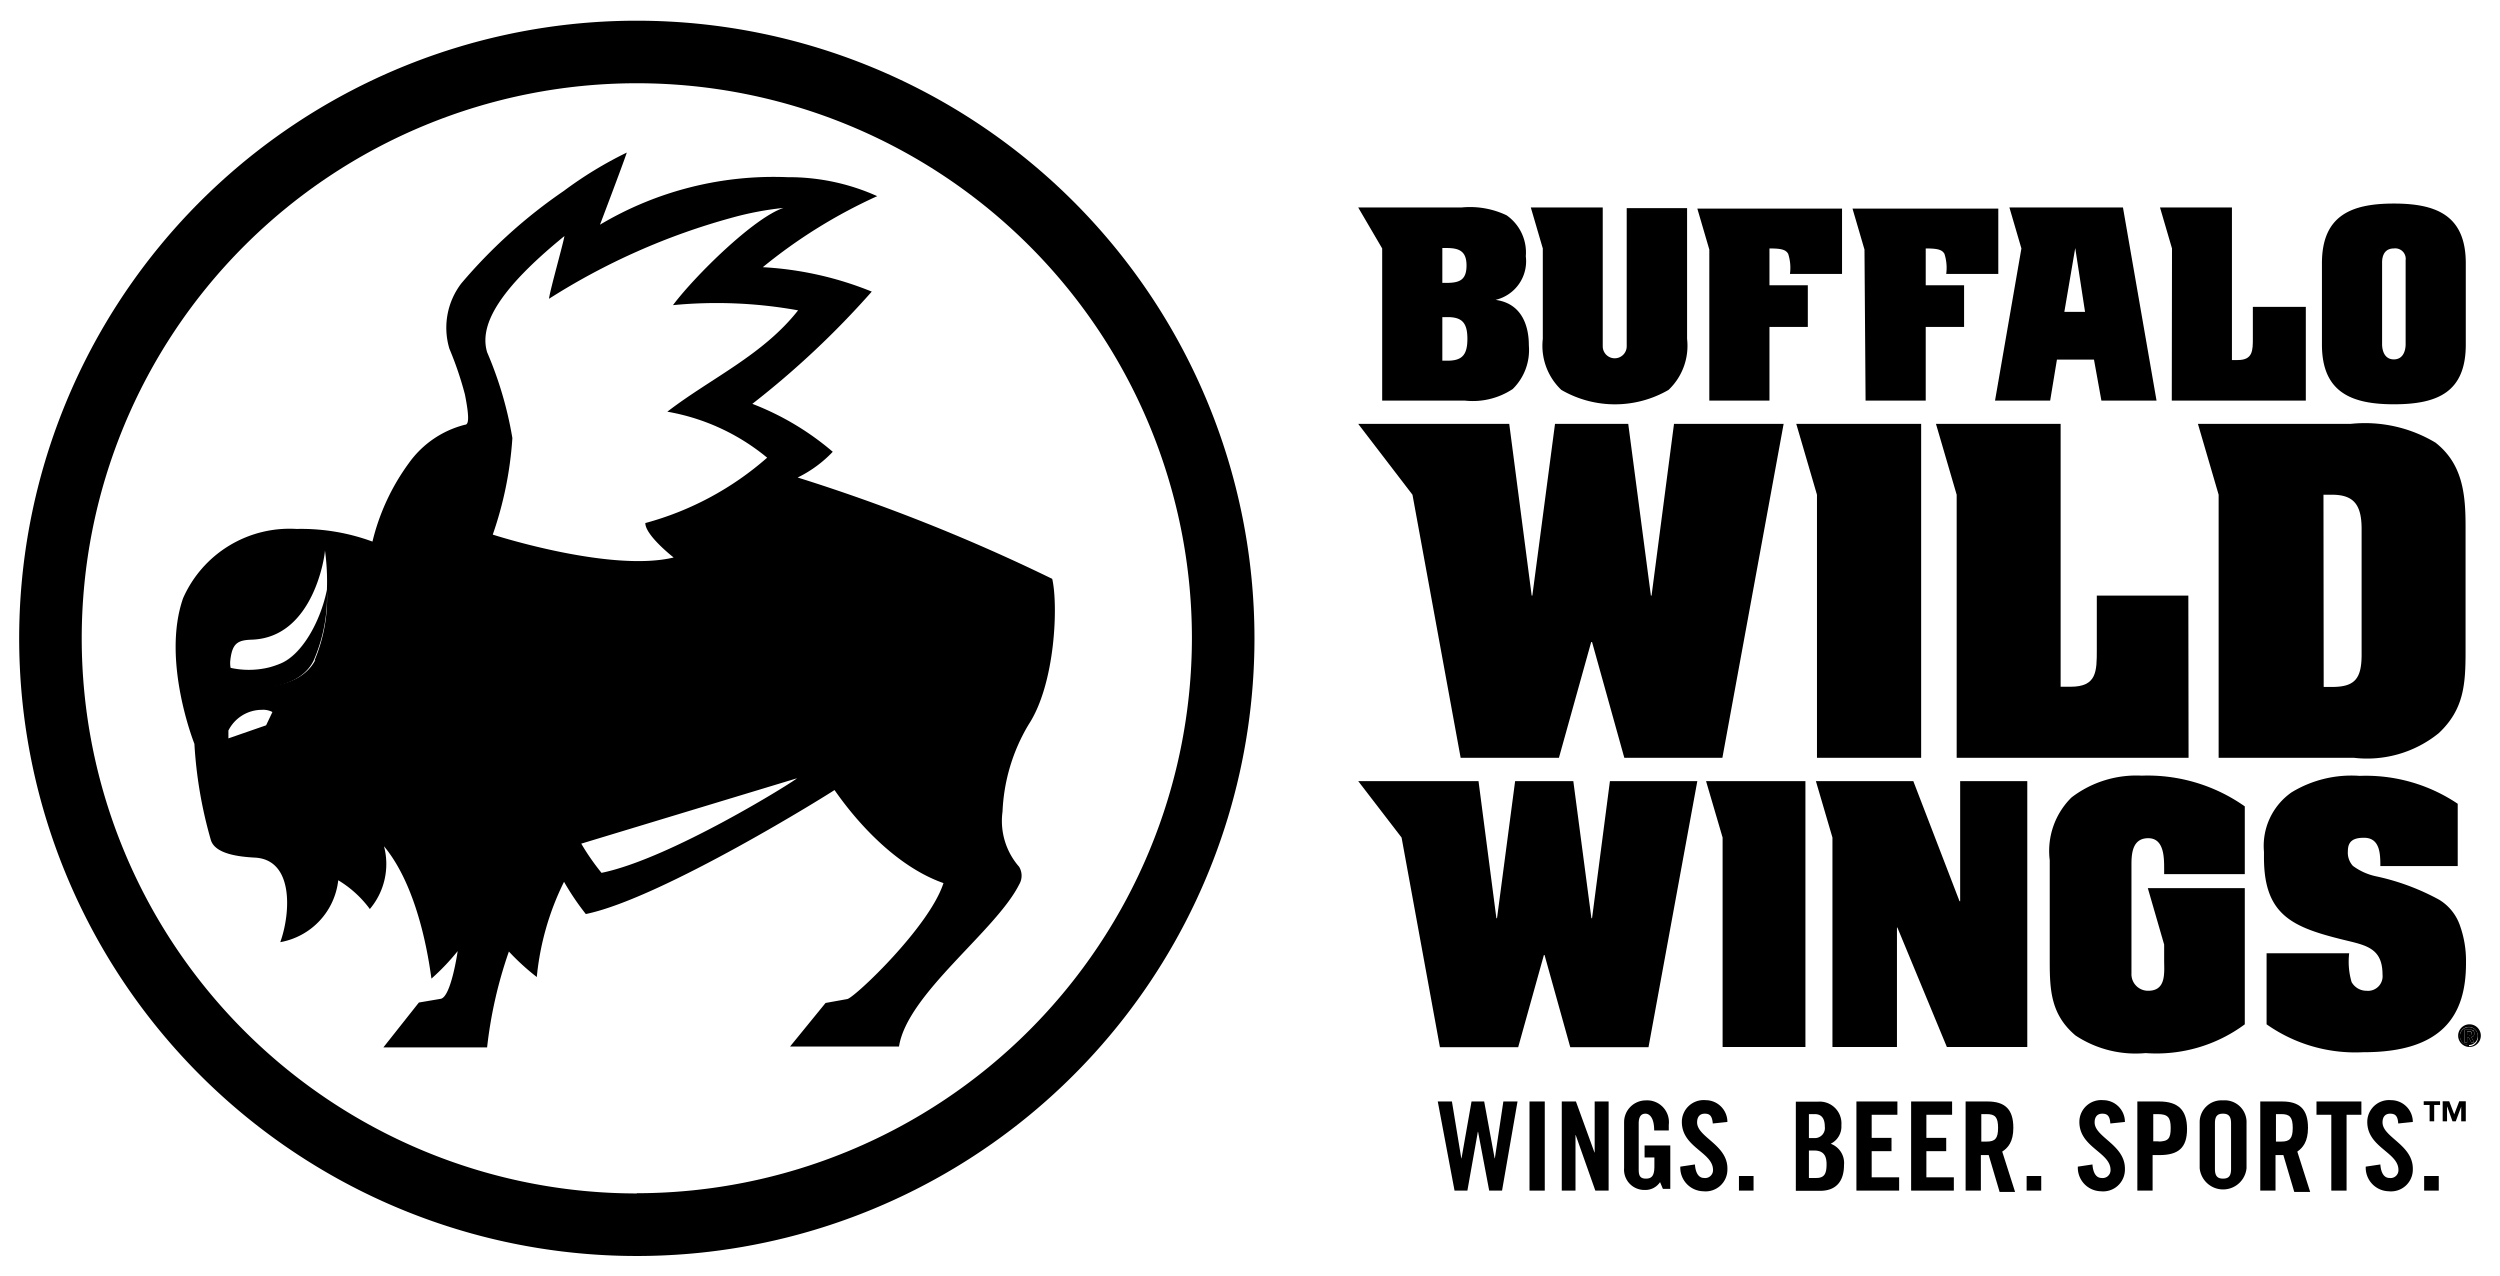 <svg id="c87bd1f2-97bb-414f-9951-4807dca466d0" data-name="Capa 1" xmlns="http://www.w3.org/2000/svg" viewBox="0 0 114.71 58.57"><title>LANDING MOVDI ASSETS</title><path d="M113.29,47.34h-.09v.16h.1c.08,0,.11,0,.11-.08S113.37,47.34,113.29,47.34Z"/><path d="M113.29,47.13a.41.41,0,1,0,.4.41A.4.4,0,0,0,113.29,47.13Zm.24.71h-.13l-.13-.25h-.07v.25h-.12v-.59h.22c.15,0,.23,0,.23.17a.14.14,0,0,1-.14.16Z"/><path d="M29.22.95A28.34,28.34,0,1,0,57.56,29.28,28.34,28.34,0,0,0,29.22.95Zm0,53.81A25.47,25.47,0,1,1,54.69,29.28,25.5,25.5,0,0,1,29.22,54.75Z"/><path d="M38.21,20.73a12.68,12.68,0,0,0-3.69-2.2A40.29,40.29,0,0,0,40,13.38a15.5,15.5,0,0,0-5-1.12A23.77,23.77,0,0,1,40.25,9a9.88,9.88,0,0,0-4.11-.87,15.58,15.58,0,0,0-8.61,2.18S28.59,7.52,28.76,7a18,18,0,0,0-2.89,1.76A23.69,23.69,0,0,0,21.17,13a3.35,3.35,0,0,0-.55,3,15.63,15.63,0,0,1,.71,2.09c.27,1.34.11,1.39,0,1.4a4.52,4.52,0,0,0-2.57,1.76,10.09,10.09,0,0,0-1.67,3.6,9.48,9.48,0,0,0-3.48-.58A5.34,5.34,0,0,0,8.4,27.45c-1,2.87.52,6.68.52,6.68a20,20,0,0,0,.76,4.43c.21.63,1.29.75,2,.79,1.81.08,1.66,2.55,1.18,3.88a3.25,3.25,0,0,0,2.66-2.84,5,5,0,0,1,1.45,1.32,3.2,3.2,0,0,0,.65-2.88c1.79,2.15,2.15,6.08,2.18,6.07A10.32,10.32,0,0,0,21,43.64s-.3,2.11-.78,2.19l-1,.17-1.63,2.06h4.76a20,20,0,0,1,1-4.4,10.85,10.85,0,0,0,1.28,1.17,12.54,12.54,0,0,1,1.25-4.37,11.88,11.88,0,0,0,1,1.48c3.5-.72,11.33-5.62,11.41-5.69.18.24,2.19,3.28,5,4.27-.64,2-4.06,5.24-4.41,5.32l-1,.18-1.63,2h5c.37-2.41,4.44-5.3,5.51-7.43a.79.79,0,0,0,0-.82A3.19,3.19,0,0,1,46,37.24a8.45,8.45,0,0,1,1.2-4c1.22-1.86,1.36-5.47,1.08-6.68a83.9,83.9,0,0,0-11.68-4.65A5.61,5.61,0,0,0,38.21,20.73Zm-26,12.55-1.73.6v-.36A1.72,1.72,0,0,1,12,32.57a.93.93,0,0,1,.5.1Zm2.26-3c-.79,1.53-3.18,1.2-3.18,1.2a1.07,1.07,0,0,1-.72-.91h0a1.09,1.09,0,0,1,0-.29c.09-.78.35-.91,1-.93,2.85-.11,3.35-3.94,3.34-4.1A10.45,10.45,0,0,1,15,27.06c-.29,1.45-1.15,3-2.14,3.39a3.76,3.76,0,0,1-.5.17,3.76,3.76,0,0,0,.5-.17c1-.41,1.85-1.94,2.14-3.39h0A7.36,7.36,0,0,1,14.43,30.31ZM30.89,14a21,21,0,0,1,5.73.24h0c-1.62,2.06-4,3.11-6,4.65h0A9.83,9.83,0,0,1,35.2,21h0a14,14,0,0,1-5.59,3c0,.57,1.3,1.58,1.3,1.58-2.9.7-8.3-1.05-8.3-1.05a16.75,16.75,0,0,0,.9-4.43,17.13,17.13,0,0,0-1.16-3.94c-.36-1.22.48-2.83,3.55-5.33-.09.48-.66,2.47-.71,2.88a30.68,30.68,0,0,1,8.39-3.72,14.36,14.36,0,0,1,2.37-.45C34.57,10,31.85,12.7,30.88,14M27.6,40.05a10.76,10.76,0,0,1-.93-1.34l9.9-3C36.49,35.82,30.78,39.4,27.6,40.05Z"/><polygon points="30.64 18.86 30.64 18.86 30.64 18.86 30.64 18.86"/><polygon points="35.2 20.98 35.2 20.98 35.2 20.98 35.2 20.98"/><polygon points="36.61 14.21 36.61 14.21 36.61 14.21 36.61 14.21"/><polygon points="35.2 20.98 35.2 20.98 35.2 20.98 35.2 20.98"/><polygon points="25.13 13.88 25.18 13.67 25.18 13.67 25.18 13.67 25.13 13.88"/><path d="M15,27.06c-.29,1.45-1.15,3-2.14,3.39a3.76,3.76,0,0,1-.5.17,3.89,3.89,0,0,1-1.88,0h0a1.07,1.07,0,0,0,.72.91s2.39.33,3.18-1.2A7.36,7.36,0,0,0,15,27.06Z"/><path d="M10.52,30.61h0a3.89,3.89,0,0,0,1.88,0A3.89,3.89,0,0,1,10.52,30.61Z"/><polygon points="112.61 51.13 112.38 50.53 112.08 50.53 112.08 51.45 112.28 51.45 112.28 50.78 112.29 50.78 112.53 51.45 112.68 51.45 112.93 50.78 112.93 50.78 112.93 51.45 113.14 51.45 113.14 50.53 112.84 50.53 112.61 51.13"/><polygon points="111.21 50.7 111.48 50.7 111.48 51.45 111.69 51.45 111.69 50.7 111.96 50.7 111.96 50.53 111.21 50.53 111.21 50.7"/><polygon points="68.59 53.15 68.58 53.15 68.1 50.54 67.52 50.54 67.06 53.15 67.05 53.15 66.62 50.54 65.97 50.54 66.74 54.63 67.33 54.63 67.81 51.93 67.82 51.93 68.33 54.63 68.92 54.63 69.63 50.54 68.98 50.54 68.59 53.15"/><rect x="70.18" y="50.54" width="0.7" height="4.09"/><polygon points="73.17 52.88 73.16 52.88 72.31 50.54 71.66 50.54 71.66 54.63 72.29 54.63 72.29 52.08 72.3 52.08 73.2 54.63 73.81 54.63 73.81 50.54 73.17 50.54 73.17 52.88"/><path d="M75.46,53.11h.45v.4c0,.41-.1.57-.39.57s-.33-.17-.33-.43v-2.1c0-.35.14-.45.31-.45s.4.16.4.77h.67v-.26a1,1,0,0,0-1.05-1.12,1,1,0,0,0-1,1v2.11a.93.93,0,0,0,.94,1,.81.81,0,0,0,.71-.36l.13.31h.34V52.56H75.46Z"/><path d="M77.87,51.5c0-.25.12-.4.35-.4s.34.1.37.45l.67-.07a1,1,0,0,0-1-1,1,1,0,0,0-1.09,1c0,1.17,1.43,1.39,1.43,2.2a.36.36,0,0,1-.41.37c-.23,0-.39-.2-.42-.62l-.67.1a1.08,1.08,0,0,0,1.05,1.13,1,1,0,0,0,1.11-1C79.3,52.53,77.87,52.19,77.87,51.5Z"/><rect x="79.79" y="53.96" width="0.67" height="0.67"/><path d="M84,52.48a.88.88,0,0,0,.49-.85,1,1,0,0,0-1.09-1.08h-1v4.09h1.11c.8,0,1.1-.51,1.1-1.18A.94.94,0,0,0,84,52.48ZM83,51.12h.27c.31,0,.46.2.46.58a.46.46,0,0,1-.47.52H83Zm.29,2.93H83V52.79h.23c.42,0,.58.21.58.63S83.72,54.05,83.34,54.05Z"/><polygon points="85.88 52.82 86.79 52.82 86.79 52.21 85.88 52.21 85.88 51.15 87.06 51.15 87.06 50.54 85.18 50.54 85.18 54.63 87.14 54.63 87.14 54.02 85.88 54.02 85.88 52.82"/><polygon points="88.39 52.82 89.3 52.82 89.3 52.21 88.39 52.21 88.39 51.15 89.57 51.15 89.57 50.54 87.69 50.54 87.69 54.63 89.65 54.63 89.65 54.02 88.39 54.02 88.39 52.82"/><path d="M92.38,51.75c0-.87-.4-1.21-1.19-1.21h-1v4.09h.7V53l.36,0,.5,1.69h.71l-.59-1.85C92.13,52.67,92.38,52.4,92.38,51.75Zm-1.22.63h-.25V51.12h.25c.38,0,.52.14.52.63S91.54,52.38,91.16,52.38Z"/><rect x="92.99" y="53.96" width="0.67" height="0.67"/><path d="M96.11,51.5c0-.25.12-.4.35-.4s.35.1.37.45l.67-.07a1,1,0,0,0-1-1,1,1,0,0,0-1.09,1c0,1.17,1.43,1.39,1.43,2.2a.36.36,0,0,1-.41.37c-.23,0-.39-.2-.42-.62l-.67.1a1.08,1.08,0,0,0,1.05,1.13,1,1,0,0,0,1.11-1C97.53,52.53,96.11,52.19,96.11,51.5Z"/><path d="M99.07,50.54h-1v4.09h.7V53h.31c.87,0,1.27-.33,1.27-1.2S99.94,50.54,99.07,50.54Zm0,1.83h-.27V51.12H99c.46,0,.6.14.6.63S99.5,52.38,99,52.38Z"/><path d="M102,50.49a1,1,0,0,0-1.07,1v2.11a1.08,1.08,0,0,0,2.15,0V51.53A1,1,0,0,0,102,50.49Zm.37,3.14c0,.31-.09.45-.37.45s-.37-.15-.37-.45V51.55c0-.31.09-.45.37-.45s.37.15.37.45Z"/><path d="M105.9,51.75c0-.87-.4-1.21-1.19-1.21h-1v4.09h.7V53l.36,0,.5,1.69H106l-.59-1.85C105.65,52.67,105.9,52.4,105.9,51.75Zm-1.22.63h-.25V51.12h.25c.38,0,.52.14.52.63S105.06,52.38,104.68,52.38Z"/><polygon points="106.29 51.15 106.97 51.15 106.97 54.63 107.67 54.63 107.67 51.15 108.35 51.15 108.35 50.54 106.29 50.54 106.29 51.15"/><path d="M109.32,51.5c0-.25.12-.4.35-.4s.35.1.37.45l.67-.07a1,1,0,0,0-1-1,1,1,0,0,0-1.09,1c0,1.17,1.43,1.39,1.43,2.2a.36.36,0,0,1-.41.37c-.23,0-.39-.2-.42-.62l-.67.1a1.08,1.08,0,0,0,1.05,1.13,1,1,0,0,0,1.11-1C110.74,52.53,109.32,52.19,109.32,51.5Z"/><rect x="111.23" y="53.96" width="0.67" height="0.67"/><path d="M113.53,47.42c0-.13-.08-.17-.23-.17h-.22v.59h.12v-.25h.07l.13.25h.13l-.14-.26A.14.14,0,0,0,113.53,47.42Zm-.23.07h-.1v-.16h.09c.08,0,.12,0,.12.07S113.38,47.5,113.29,47.5Z"/><path d="M113.29,47a.52.52,0,1,0,.54.52A.52.52,0,0,0,113.29,47Zm0,.94a.41.41,0,1,1,.4-.41A.4.4,0,0,1,113.29,48Z"/><path d="M63.42,18.38H67.2a3.32,3.32,0,0,0,2.21-.53,2.51,2.51,0,0,0,.74-2c0-1-.39-1.94-1.53-2.09v0a1.82,1.82,0,0,0,1.39-2,2.08,2.08,0,0,0-.88-1.88,3.9,3.9,0,0,0-2.07-.36H62.32l1.1,1.88Zm2.76-7h.19c.58,0,.92.14.92.8s-.31.8-.92.8h-.19Zm0,3.17h.24c.67,0,.91.27.91,1s-.24,1-.91,1h-.24Z"/><path d="M99.65,18.38h6.15v-4.3h-2.43v1.44c0,.56,0,1-.69,1h-.27v-7H99.11l.55,1.88Z"/><path d="M109.84,18.55c2,0,3.3-.55,3.3-2.74V12.08c0-2.19-1.34-2.74-3.3-2.74s-3.3.55-3.3,2.74v3.73C106.54,18,107.89,18.55,109.84,18.55Zm0-7.15a.48.48,0,0,1,.54.54V15.8c0,.06,0,.69-.54.69s-.54-.63-.54-.69V12.08C109.3,12,109.27,11.4,109.84,11.4Z"/><path d="M85.6,18.38h2.76V15h1.76V13.09H88.36V11.4c.53,0,.75.05.86.25a2.11,2.11,0,0,1,.08.92h2.39v-3H85l.55,1.88Z"/><path d="M78.43,18.38h2.76V15h1.76V13.09H81.19V11.4c.53,0,.75.05.86.25a2.1,2.1,0,0,1,.08.92h2.39v-3H77.88l.55,1.88Z"/><path d="M70.79,15.55a2.79,2.79,0,0,0,.85,2.34,4.9,4.9,0,0,0,4.92,0,2.79,2.79,0,0,0,.85-2.34v-6H74.64v6.34a.55.55,0,1,1-1.1,0V9.52H70.24l.55,1.88Z"/><path d="M91.54,18.38h2.53l.31-1.88h1.7l.34,1.88h2.53L97.41,9.52H92.2l.55,1.88Zm3.68-7h0l.45,2.93h-.95Z"/><path d="M100.41,27.33h-4.2v2.48c0,1,0,1.7-1.2,1.7h-.46V19.45H88.83l.95,3.25V34.77h10.64Z"/><polygon points="83.37 34.77 88.15 34.77 88.15 19.45 82.42 19.45 83.37 22.7 83.37 34.77"/><path d="M108,34.77a5.22,5.22,0,0,0,3.9-1.13c1.16-1.09,1.23-2.25,1.23-3.76V24.15c0-1.47-.13-2.86-1.38-3.84a6.29,6.29,0,0,0-3.9-.86h-7l.95,3.25V34.77ZM106.61,22.7H107c1,0,1.36.46,1.36,1.57v5.77c0,1.11-.32,1.48-1.36,1.48h-.38Z"/><polygon points="67.02 34.77 71.53 34.77 73.01 29.46 73.05 29.46 74.53 34.77 79.03 34.77 81.84 19.45 76.81 19.45 75.78 27.33 75.75 27.33 74.71 19.45 71.35 19.45 70.31 27.33 70.28 27.33 69.25 19.45 62.32 19.45 64.81 22.7 67.02 34.77"/><polygon points="70.87 43.82 72.05 48.05 75.64 48.05 77.88 35.84 73.87 35.84 73.05 42.13 73.02 42.13 72.19 35.84 69.52 35.84 68.69 42.13 68.66 42.13 67.84 35.84 62.32 35.84 64.31 38.43 66.07 48.05 69.66 48.05 70.84 43.82 70.87 43.82"/><polygon points="82.84 48.04 82.84 35.84 78.28 35.84 79.04 38.43 79.04 48.04 82.84 48.04"/><polygon points="87.04 48.04 87.04 42.56 87.06 42.56 89.33 48.04 93.02 48.04 93.02 35.84 89.94 35.84 89.94 41.35 89.91 41.35 87.79 35.84 83.32 35.84 84.08 38.43 84.08 48.04 87.04 48.04"/><path d="M103,47V40.75H98.55l.75,2.59v.72c0,.56.11,1.4-.73,1.4a.76.76,0,0,1-.77-.8v-5c0-.53.06-1.2.77-1.2s.73.84.73,1.38v.27H103V37a7.74,7.74,0,0,0-4.73-1.41,4.89,4.89,0,0,0-3.22,1,3.45,3.45,0,0,0-1,2.88v4.64c0,1.34.06,2.45,1.18,3.4a5,5,0,0,0,3.22.81A6.81,6.81,0,0,0,103,47Z"/><path d="M113.15,44.2v-.06a4.8,4.8,0,0,0-.28-1.68,2.24,2.24,0,0,0-.94-1.17,10.65,10.65,0,0,0-2.9-1.08,2.73,2.73,0,0,1-1.07-.48.9.9,0,0,1-.23-.68c0-.46.26-.61.74-.61.74,0,.75.75.75,1.3v0h3.55V36.88a7.55,7.55,0,0,0-4.5-1.28,5.27,5.27,0,0,0-3.13.76,3,3,0,0,0-1.26,2.72v.27c0,2.63,1.3,3.19,3.6,3.76,1.05.26,1.84.36,1.84,1.61a.67.67,0,0,1-.74.74.78.78,0,0,1-.68-.4,3.32,3.32,0,0,1-.11-1.32H104V47a7.06,7.06,0,0,0,4.43,1.28C112.11,48.29,113.15,46.55,113.15,44.2Z"/></svg>